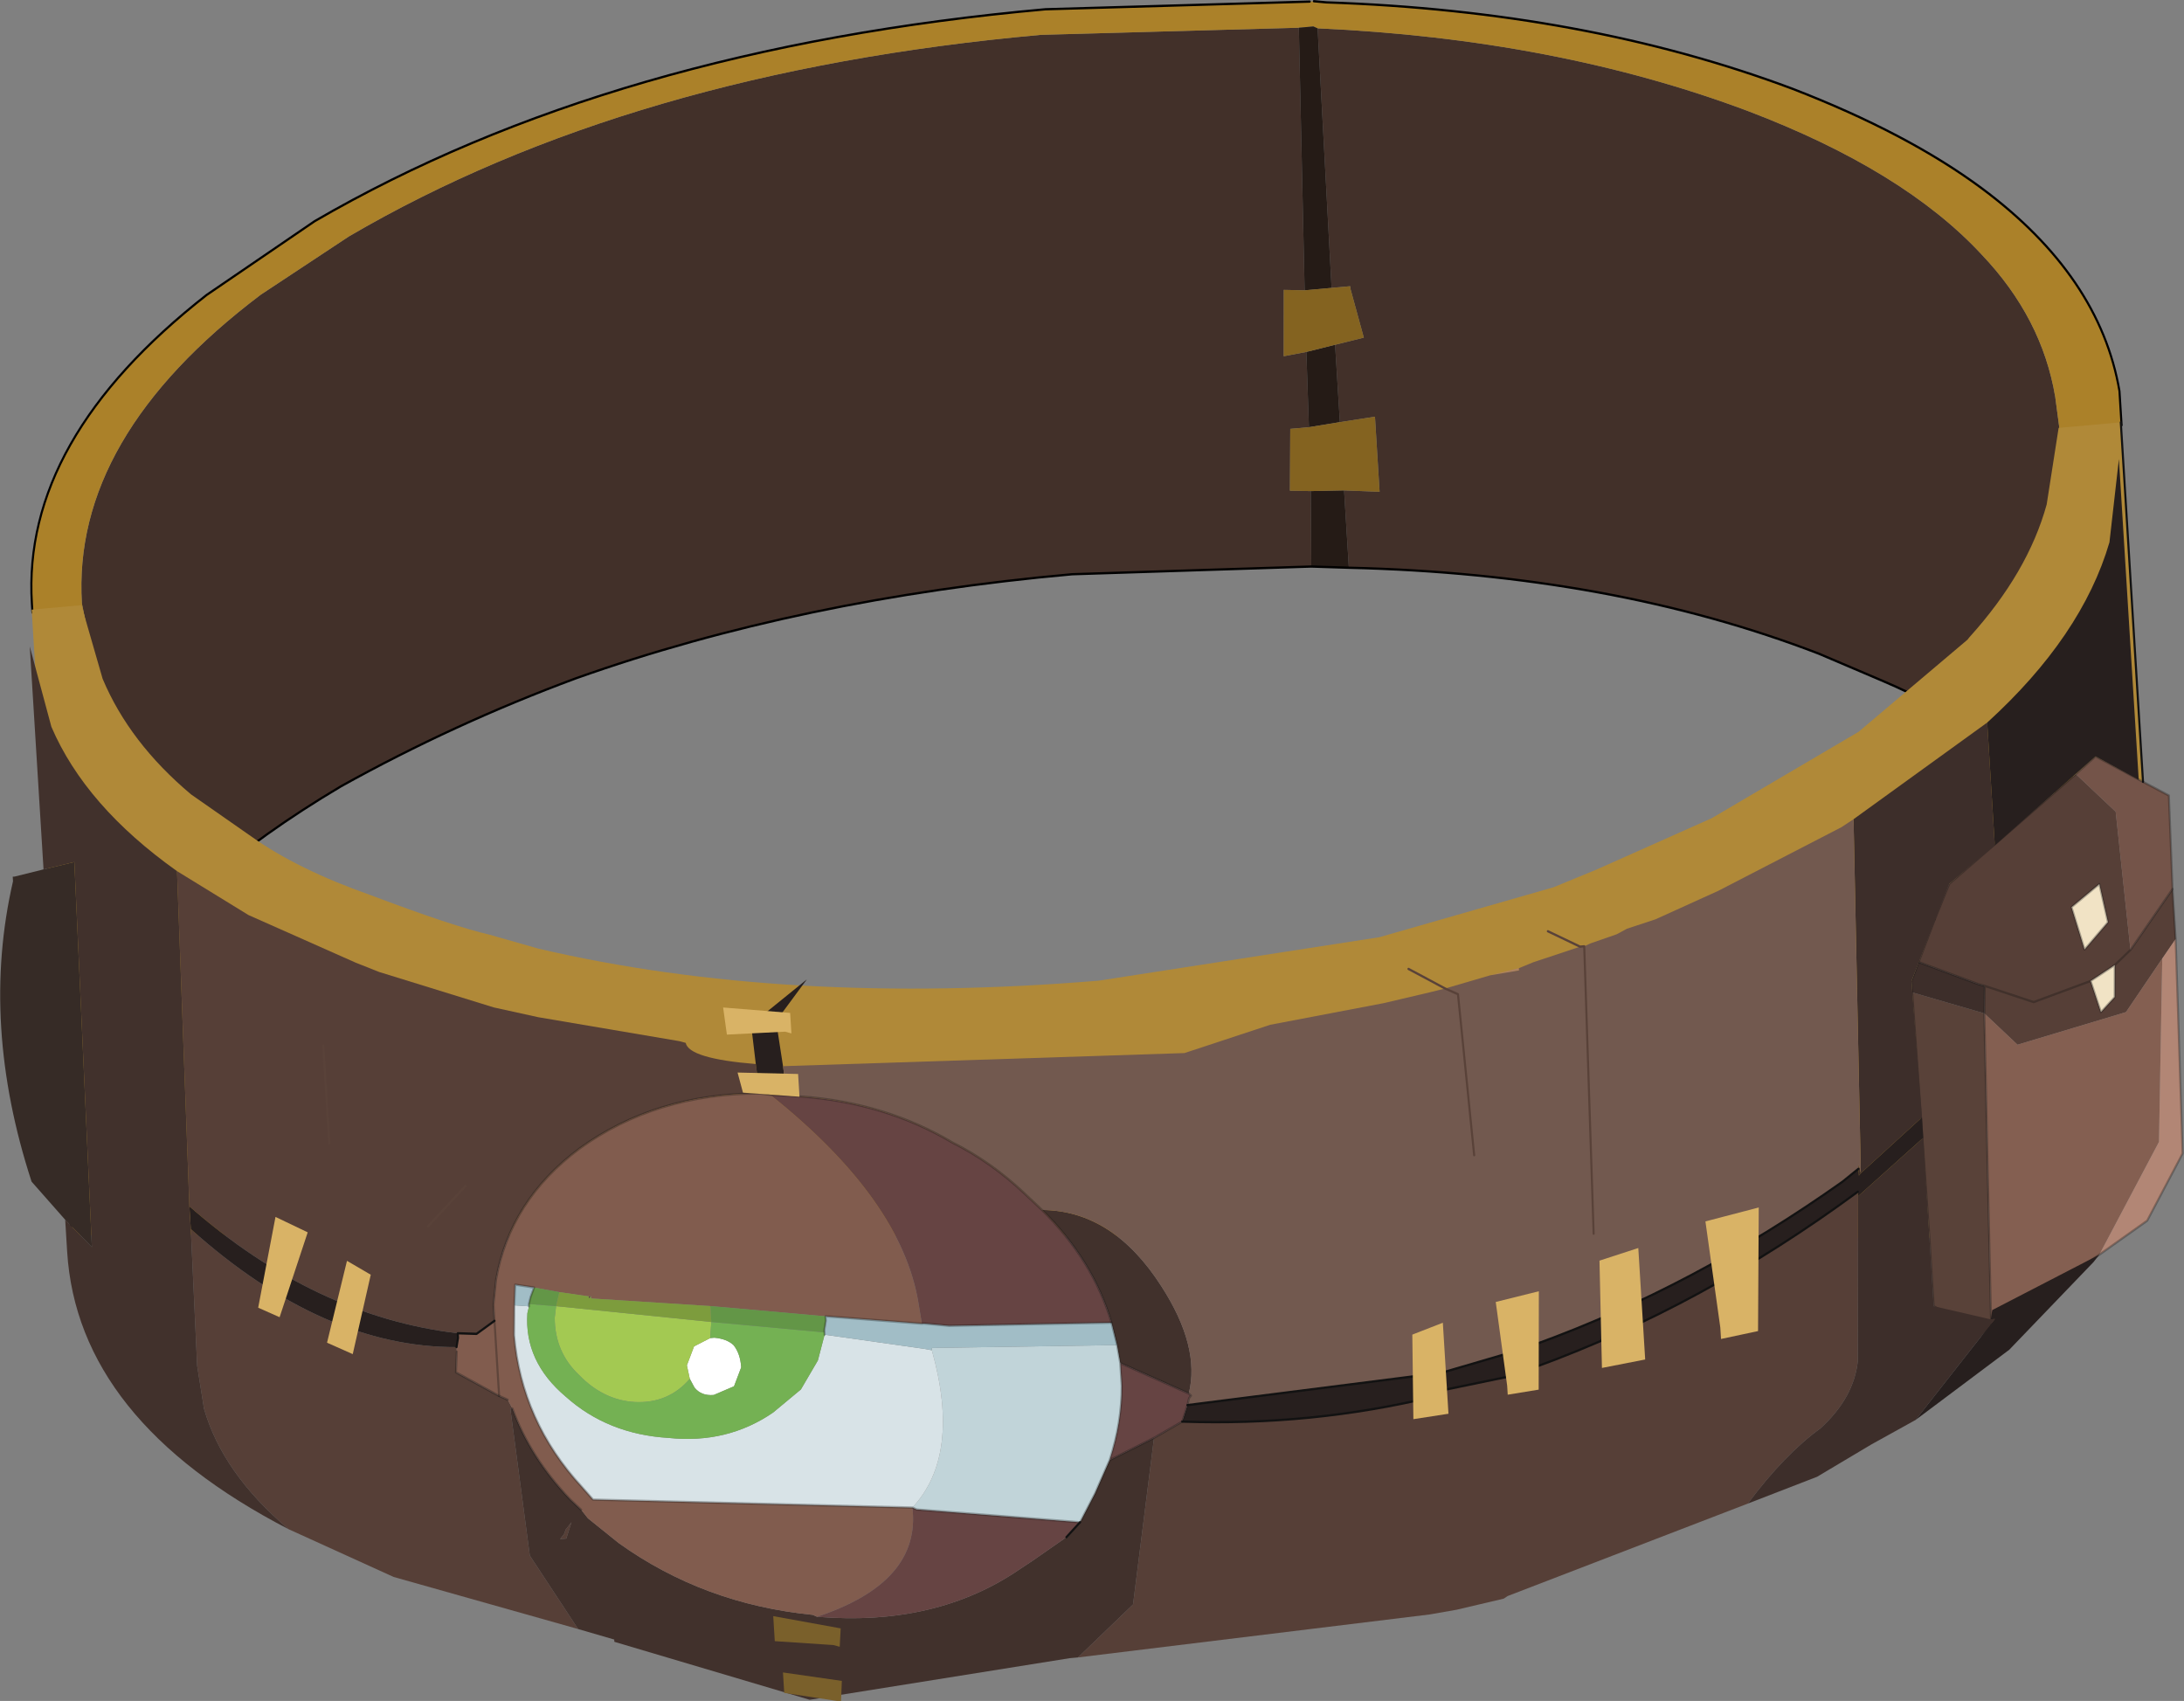 <svg viewBox="0 0 45.839 35.698" xmlns="http://www.w3.org/2000/svg" xmlns:xlink="http://www.w3.org/1999/xlink"><rect x="0" y="0" width="45.839" height="35.698" fill="#808080" stroke="none"/><g transform="translate(-260.87 -200.71)"><use transform="matrix(.87 -.078 .059 .955 260.89 202.87)" width="50.4" height="19.6" xlink:href="#a"/><use transform="matrix(.87 -.078 .059 .955 260.36 213.61)" width="52.35" height="25.45" xlink:href="#b"/></g><defs><g id="a"><path d="M6.5-4.65q5.7.7 10.2 2.65 3.65 1.6 5.4 3.6 1.35 1.5 1.55 3.25l.05.65v.1l-.2 8.35q-1.65-1.9-4.45-3.25L17.6 10Q12.75 7.85 6.45 7.2V5.5l.85.1V3.95L6.45 4V2.3l.7-.1-.25-1.1v-.05h-.45l.05-5.7m-30.4 10.8-.1-.65q0-3.65 4.75-6.4l2.2-1.1q7-3.05 16.9-3.05l6.2.35-.25 5.75L5.3 1l-.1 1.45.55-.05-.05 1.65h-.45l-.1 1.35.5.05-.1 1.65-5.75-.3q-6.55 0-12.05 1.3-3 .75-5.8 1.9-3.95 1.75-5.9 4l.05-7.85" fill="#423029" fill-rule="evenodd" transform="translate(25.2 5.6)"/><path d="M23.7 5.6v-.1l-.05-.65q-.2-1.75-1.55-3.25-1.75-2-5.4-3.6-4.5-1.95-10.2-2.65l-.1-.05h-.35l-6.2-.35q-9.9 0-16.9 3.05l-2.2 1.1Q-24 1.85-24 5.5l.1.65-1.3-.55v-.2q0-3.6 4.65-6.4l2.7-1.4Q-10.45-5.6 0-5.6l6.35.35h.1l.3.05q6.2.7 11.05 2.8 2.7 1.2 4.4 2.55 2.7 2.15 3 4.7v.75h-1.5" fill="#ab8129" fill-rule="evenodd" transform="translate(25.2 5.6)"/><path d="M6.05-4.7h.35l.1.05-.05 5.7H5.8l.25-5.75m.4 7V4l-.75.05.05-1.65.7-.1m0 3.2v1.7l-.9-.1.1-1.65.8.05" fill="#251b16" fill-rule="evenodd" transform="translate(25.2 5.6)"/><path d="M6.45 1.05h.45v.05l.25 1.1-1.4.2-.55.05L5.3 1l.5.05h.65m0 2.95.85-.05V5.6l-.85-.1-.8-.05-.5-.05.1-1.35h.45L6.45 4" fill="#846320" fill-rule="evenodd" transform="translate(25.2 5.6)"/><path d="M50.4 11.2v-.75q-.3-2.55-3-4.7Q45.7 4.4 43 3.2 38.15 1.1 31.95.4l-.3-.05m-.1 0L25.2 0Q14.75 0 7.35 3.2l-2.7 1.4Q0 7.4 0 11v.2m31.65 1.6q6.3.65 11.15 2.8l1.45.7q2.8 1.35 4.45 3.25M31.65 12.8l-.9-.1-5.75-.3q-6.55 0-12.05 1.3-3 .75-5.8 1.9-3.95 1.75-5.9 4" fill="none" stroke="#000" stroke-linecap="round" stroke-linejoin="round" stroke-width=".05"/></g><g id="b"><path d="m20 3.1-.2-.3.6-.45-.4.75" fill="#865b51" fill-rule="evenodd" transform="translate(26.55 7.4)"/><path d="M25.75 2.9V4l-.35.4-.95 1.1-2.65.5-.75-.75.05-.6-.15-.05-1.4-.6.45-.9.4-.75L23.6.2l.9.9.15 3.05 1.1-1.25m-2.1 1.85-1.4.35-1.15-.45 1.15.45 1.4-.35.2.7.35-.3.05-.7-.6.3m1-.6-.4.3.4-.3M23.3 3.1l.25.95.6-.55-.15-.85-.7.45" fill="#563f37" fill-rule="evenodd" transform="translate(26.55 7.4)"/><path d="m23.65 4.75.6-.3-.05.7-.35.3-.2-.7M23.3 3.1l.7-.45.15.85-.6.55-.25-.95" fill="#f1e3c5" fill-rule="evenodd" transform="translate(26.55 7.4)"/><path d="m20.75 12.1-.2.15-1.15-.7v-1.5l-.05-5.4 1.7.6-.3 6.85" fill="#594239" fill-rule="evenodd" transform="translate(26.55 7.4)"/><path d="m23.45 10.75-2.7 1.35.3-6.85.75.75 2.65-.5.95-1.1-.35 4-1.6 2.35" fill="#845f51" fill-rule="evenodd" transform="translate(26.55 7.4)"/><path d="m25.2.5.6.35-.05 2.05-1.1 1.25-.15-3.05-.9-.9.5-.35 1.1.65" fill="#745449" fill-rule="evenodd" transform="translate(26.55 7.4)"/><path d="m19.55 4 1.4.6.15.05-.05.6-1.7-.6V4.4l.2-.4" fill="#3d2e2a" fill-rule="evenodd" transform="translate(26.55 7.4)"/><path d="m25.75 4-.15 4.7-.95 1.4-1.2.65 1.6-2.35.35-4 .35-.4" fill="#b28675" fill-rule="evenodd" transform="translate(26.55 7.4)"/><path d="M-25.2 5.9V-7.4h1.2l.4 1.65q.55 1.45 1.95 2.7l1.4 1.05q1.05.8 2.75 1.5 1.95.85 2.8 1.1l1.15.4Q-7.7 2.75-.15 2.8l6.8-.4 4.25-.75 1.05-.3 2.85-.9 3.65-1.6 2.75-1.8.05-.05q1.5-1.3 2.05-2.75l.4-1.65h1.5V.5l-1.1-.65-.5.35-3.2 2.15-.6.45.2.3-.65 1.3v.25l.05 5.4-44.55-3.7-.05-.45m44.15-2.15.6.25-.6-.25" fill="#b08938" fill-rule="evenodd" transform="translate(26.55 7.4)"/><path d="M51.75 0v7.9M1.4 13.75l-.05-.45" fill="none" stroke="#121212" stroke-linecap="round" stroke-linejoin="round" stroke-width=".05"/><path d="m51.75 7.9.6.35-.05 2.05v1.1l-.15 4.7-.95 1.4-1.2.65-2.7 1.35-.2.15-.85.4m-.35-8 .05 5.4v1.5l1.15.7m-.15-9.9 3.2-2.15.5-.35 1.1.65m-5.85 4.15v-.25l.2-.4m.25-1.2.6-.45-.4.75-.45.9" fill="none" stroke="#121212" stroke-linecap="round" stroke-linejoin="round" stroke-opacity=".302" stroke-width=".05"/><path d="m51.2 11.55 1.1-1.25m-6.2 1.1 1.4.6.15.05 1.15.45 1.4-.35.6-.3.4-.3m-3.6 1.1-.3 6.85m.35-7.45-.05.6m2.6-.5.2.7.35-.3.05-.7m-.95-1.35.7-.45.15.85-.6.55-.25-.95m-3.75.9-.6-.25m1.05-.65-.2-.3" fill="none" stroke="#121212" stroke-linecap="round" stroke-linejoin="round" stroke-opacity=".302" stroke-width=".05"/><path d="m9.25 3.45.7-.1v.05l-.7.05" fill="#ad8263" fill-rule="evenodd" transform="translate(26.55 7.4)"/><path d="m14.65 15.5-5.9 1.55-.1.05-1.15.15-.65.05-8.5.25 1.4-1.05.75-3.6.7-.3q3.1.35 6.05-.05v-.1l1.9-.2v.15l.6-.05v-.25q4.1-1 8-3.2V9l-.25 3.6q-.15.8-1 1.4-.9.5-1.85 1.5m-28.25.45-4.35-1.5-2.45-1.25q-1.5-1.35-1.85-2.8l-.1-.95.05-3q3 2.85 6.2 3.1v.1l-.05.45 1 .6.2.1.1.2h-.05l.25 3.25 1.05 1.7M-22.1-1.4l1.65 1.1 2.5 1.25.55.25 2.7 1 1.05.3 3.35.8.15.05q.05.35 1.65.6l.05.65q-2.5-.2-4.4.85-1.75 1-2.2 2.7l-.1.55v.35l-.45.25-.45-.05q-3.4-.65-6.25-3.3l.2-7.35m3.25 6.25V2.7v2.15m6.05 3.85-.05.05V8.7h.05m-2.85-2.65-.95.8.95-.8m1.85 7.8.05-.1.15-.15-.15.35h-.15l.1-.1" fill="#563f37" fill-rule="evenodd" transform="translate(26.55 7.4)"/><path d="m21.55 1.6-1.15.75-1.05 2.05.05 3-1.55 1.1-.05.05V8.4q0-.2.05.1L18.2.75l3.35-1.85v2.7M19.4 7.85v3.7l1.35.4h.1L18.8 14l-1.1.45-1.35.6-1.7.45q.95-1 1.85-1.5.85-.6 1-1.4l.25-3.6 1.65-1.15" fill="#3d2e2a" fill-rule="evenodd" transform="translate(26.55 7.4)"/><path d="M21.55-1.1q2.4-1.7 3.2-3.7l.35-1.8V.45l-1-.6-2.55 1.75v-2.7M19.4 7.4v.45L17.75 9v-.1q-3.9 2.2-8 3.2l.05-.5q3.9-.95 7.6-2.95l.4-.25v.15l.05-.05 1.55-1.1m1.35 4.55.05-.2 2.65-1-.15.15-2.15 1.75L18.8 14l2.05-2.05h-.1m-29.25-8-.05-.8.2-.2 1.2-.75-.8.85.1 1 .05.65-.4-.05-.25-.05-.05-.65m9.85 8.3 5.9-.2v.4l.2-.4 1.65-.3.05.5-1.9.2v.1q-2.95.4-6.05.05l.15-.35m-17.4-3v.1l-.05.2q-3.2-.25-6.2-3.1v-.5q2.85 2.65 6.25 3.3" fill="#271f1e" fill-rule="evenodd" transform="translate(26.55 7.4)"/><path d="M-1.65 17.55h-.2l-6.3.4-4.6-1.65v-.05l-.85-.3-1.05-1.7-.25-3.25h.05q.35 1.1 1.25 2.1l.25.25.15.2.7.6q1.95 1.5 4.55 1.95l.1.05q2.85.45 4.95-.65l.3-.15.85-.45.35-.3.4-.6.4-.7 1.1-.4-.75 3.6-1.4 1.05M-20.4 13.2q-4.9-2.8-4.9-6.5V6l.6.65.15-8.45-.75.1v-4.9l.4 1.8q.7 1.8 2.8 3.4l-.2 7.35v.5l-.05 3 .1.95q.35 1.45 1.85 2.8m18.55-5.5q1.7.15 2.75 1.9.85 1.4.5 2.4l-1.6-.8-.05-.4-.1-.5q-.35-1.4-1.5-2.6m-11.95 6.15-.1.1h.15l.15-.35-.15.15-.05.1" fill="#41312c" fill-rule="evenodd" transform="translate(26.55 7.4)"/><path d="m-8.45 4.6.25.05q3 2.55 3.25 4.85l.05.45-2.3-.35-2.75-.45-2.85-.4V8.7h-.05l-.7-.15-.6-.15-.45-.1-.05.45-.05.65q.05 1.9 1.4 3.45l.25.3 7.65.8q.1 1.65-2.45 2.2l-.1-.05q-2.6-.45-4.55-1.95l-.7-.6-.15-.2-.25-.25q-.9-1-1.25-2.1l-.1-.2-.2-.1-1-.6.05-.45v-.1l.05-.2v-.1l.45.05.45-.25V8.7l.1-.55q.45-1.7 2.2-2.7 1.9-1.05 4.4-.85m-6.7 4.45v1.65-1.65" fill="#815c4e" fill-rule="evenodd" transform="translate(26.55 7.4)"/><path d="m1.4 12 .05.05-.05.05-.05.15-.15.35-.7.3-1.1.4q.35-.8.4-1.6v-.5l1.6.8m-9.6-7.35.4.05.35.05q2 .3 3.55 1.3.9.5 1.65 1.25l.4.4q1.15 1.2 1.5 2.6l-3.9-.25-.6-.1h-.05l-.05-.45Q-5.2 7.2-8.2 4.65m2.8 9.3.1.05 3.9.6-.35.3-.85.45-.3.15q-2.1 1.1-4.95.65 2.55-.55 2.45-2.2" fill="#664443" fill-rule="evenodd" transform="translate(26.55 7.4)"/><path d="M-10 9.85h.1q.3.05.45.2.15.2.15.5l-.2.4-.5.15q-.3 0-.45-.2l-.1-.2-.05-.3.2-.4.4-.15m5.1.65-.05.25.05-.25v-.1.1" fill="#fff" fill-rule="evenodd" transform="translate(26.55 7.4)"/><path d="M-.2 11.2v.5q-.05.8-.4 1.6l-.4.7-.4.6-3.9-.6-.1-.05q1.25-1.05.7-3.4v-.05l4.45.3.05.4" fill="#c1d4d9" fill-rule="evenodd" transform="translate(26.55 7.4)"/><path d="m-14.3 8.8-.05.15q-.15 1.05.8 1.9.95.9 2.4 1.1 1.4.25 2.55-.35l.7-.45.45-.6.2-.55 2.35.5-.05.25.05-.25.2.05q.55 2.35-.7 3.4l-7.65-.8-.25-.3q-1.35-1.55-1.4-3.45l.05-.65.35.05" fill="#d8e3e7" fill-rule="evenodd" transform="translate(26.55 7.4)"/><path d="m-25.3 6-.75-.9q-1-3.55 0-6.6v-.1h.05l.7-.1.75-.1-.15 8.45-.6-.65" fill="#362b26" fill-rule="evenodd" transform="translate(26.55 7.4)"/><path d="m-7.85 4.05 9.65.5 2.1-.45 2.75-.25L7.8 3.7l.35-.05.3.15.15 3.55-.15-3.55-.3-.15 1.1-.2.7-.05v-.05l.35-.1L11.45 3h.1l.15-.05.65-.15.25-.1.7-.15 1.55-.5L17.9.9l.3-.15-.35 7.75q-.05-.3-.05-.1l-.4.25q-3.7 2-7.6 2.95l.05-.9-.85.15.1.9-1.65.3-.2.4v-.4l-5.9.2.05-.15.05-.05L1.4 12q.35-1-.5-2.4-1.05-1.75-2.75-1.9l-.4-.4Q-3 6.55-3.9 6.05q-1.55-1-3.55-1.3l-.35-.05-.05-.65m19.2 5.25.2-6.3-.2 6.3" fill="#72594f" fill-rule="evenodd" transform="translate(26.55 7.4)"/><path d="M-4.9 9.95h.05l.6.1 3.9.25.1.5-4.45-.3v.05l-.2-.05v-.1.1l-2.35-.5v-.1l.05-.2v-.1l2.3.35m-9.4-1.2v.05l-.35-.05.05-.45.45.1-.1.2-.05.15" fill="#a1bdc6" fill-rule="evenodd" transform="translate(26.55 7.4)"/><path d="M-10.55 10.7q-.55.5-1.35.4-.75-.1-1.3-.7-.55-.55-.5-1.3l.05-.25 3.7.65-.05.35-.4.15-.2.4.05.3" fill="#a3c952" fill-rule="evenodd" transform="translate(26.55 7.4)"/><path d="m-10.55 10.7.1.2q.15.2.45.2l.5-.15.2-.4q0-.3-.15-.5-.15-.15-.45-.2h-.1l.05-.35 2.7.45V10l-.2.55-.45.6-.7.45q-1.15.6-2.55.35-1.45-.2-2.4-1.1-.95-.85-.8-1.9l.05-.15v-.05l.65.1-.05.25q-.05.75.5 1.3.55.6 1.3.7.8.1 1.35-.4" fill="#74b153" fill-rule="evenodd" transform="translate(26.55 7.4)"/><path d="m-13.65 8.85-.65-.1.05-.15.1-.2.6.15-.1.3m6.4 1.1-2.7-.45v-.35l2.75.45v.1l-.05.2v.05" fill="#639647" fill-rule="evenodd" transform="translate(26.55 7.4)"/><path d="M-9.95 9.15v.35l-3.7-.65.1-.3.7.15v.05l.05-.05v.05l2.85.4" fill="#7d9c3d" fill-rule="evenodd" transform="translate(26.55 7.4)"/><path d="M36.35 19q3.9-.95 7.6-2.95l.4-.25M27.9 19.65l5.9-.2m.2 0 1.65-.3m.65.35q4.1-1 8-3.2m-8.6 3.35-1.9.2m0 .1q-2.95.4-6.05.05m-2.95 2.3.35-.3M11.4 16.45l-.45.25-.45-.05v.1l-.05.2" fill="none" stroke="#121212" stroke-linecap="round" stroke-linejoin="round" stroke-width=".05"/><path d="m27.95 19.4.05.05-.05.05-.05.15m.05-.25-1.6-.8v.5q-.05.8-.4 1.6l1.1-.4.7-.3.15-.35m-6.25-2.3h.05l.6.1 3.9.25.1.5.05.4m-14.1-2.45v.05m7.05 1.2v-.05m.05-.35v.1l-.05.2v.05m-6.9-1.55-.1.2-.05.15m7.1.85 2.3.35m-.5 4 .1.05 3.9.6.4-.6.4-.7m-15.5-3.65-.05.45 1 .6m.5-1.95-.05.65q.05 1.9 1.4 3.45l.25.3 7.65.8M12.4 15.8l-.45-.1-.05.45m-.3 2.05-.2-.1" fill="none" stroke="#121212" stroke-linecap="round" stroke-linejoin="round" stroke-opacity=".302" stroke-width=".05"/><path d="m18.35 12.05.4.05m-.65-.1.25.05m7.85 5.65q-.35-1.4-1.5-2.6l-.4-.4q-.75-.75-1.65-1.25-1.55-1-3.55-1.3l-.35-.05m-7.35 6v-2l.1-.55q.45-1.7 2.2-2.7 1.9-1.05 4.4-.85m-6.4 6.4q.35 1.1 1.25 2.1l.25.25" fill="none" stroke="#121212" stroke-linecap="round" stroke-linejoin="round" stroke-opacity=".302" stroke-width=".05"/><path d="m34.7 11.05-.85-.5M38 10.4l-.75-.4m.75.4h.1l-.2 6.3m-3.2-5.65.3.15.15 3.55M7.7 10.1v2.15m2.25 2 .95-.8" fill="none" stroke="#594239" stroke-linecap="round" stroke-linejoin="round" stroke-width=".05"/><path d="M9.95 10.45 9.8 12.6l-.75.05v-.2L8.9 10.6l1.05-.15m-2.35.5v2l-.85.05.1-1.85.75-.2M-20.25 6.35l.75.4-.8 1.8-.5-.25.55-1.95m1.65 1.1.55.35-.55 1.7-.6-.3.6-1.75M-7.6 2.9v.45l-.15-.05-1.4-.05-.05-.6 1.6.25m-1.35 1.2 1.45.15v.5l-1.35-.2-.1-.45M11.35 12.25l.1-2.35.95-.2v2.45l-1.05.1m2.9-.65-.2-2.35 1.3-.2-.2 2.7-.9.1v-.25" fill="#d9b366" fill-rule="evenodd" transform="translate(26.55 7.4)"/><path d="m-8.9 16.05 1.6.4-.05.4-.15-.05-1.4-.2v-.55m.15 1.25 1.4.3-.05.45-1.35-.3v-.45" fill="#7a602b" fill-rule="evenodd" transform="translate(26.55 7.4)"/></g></defs></svg>
